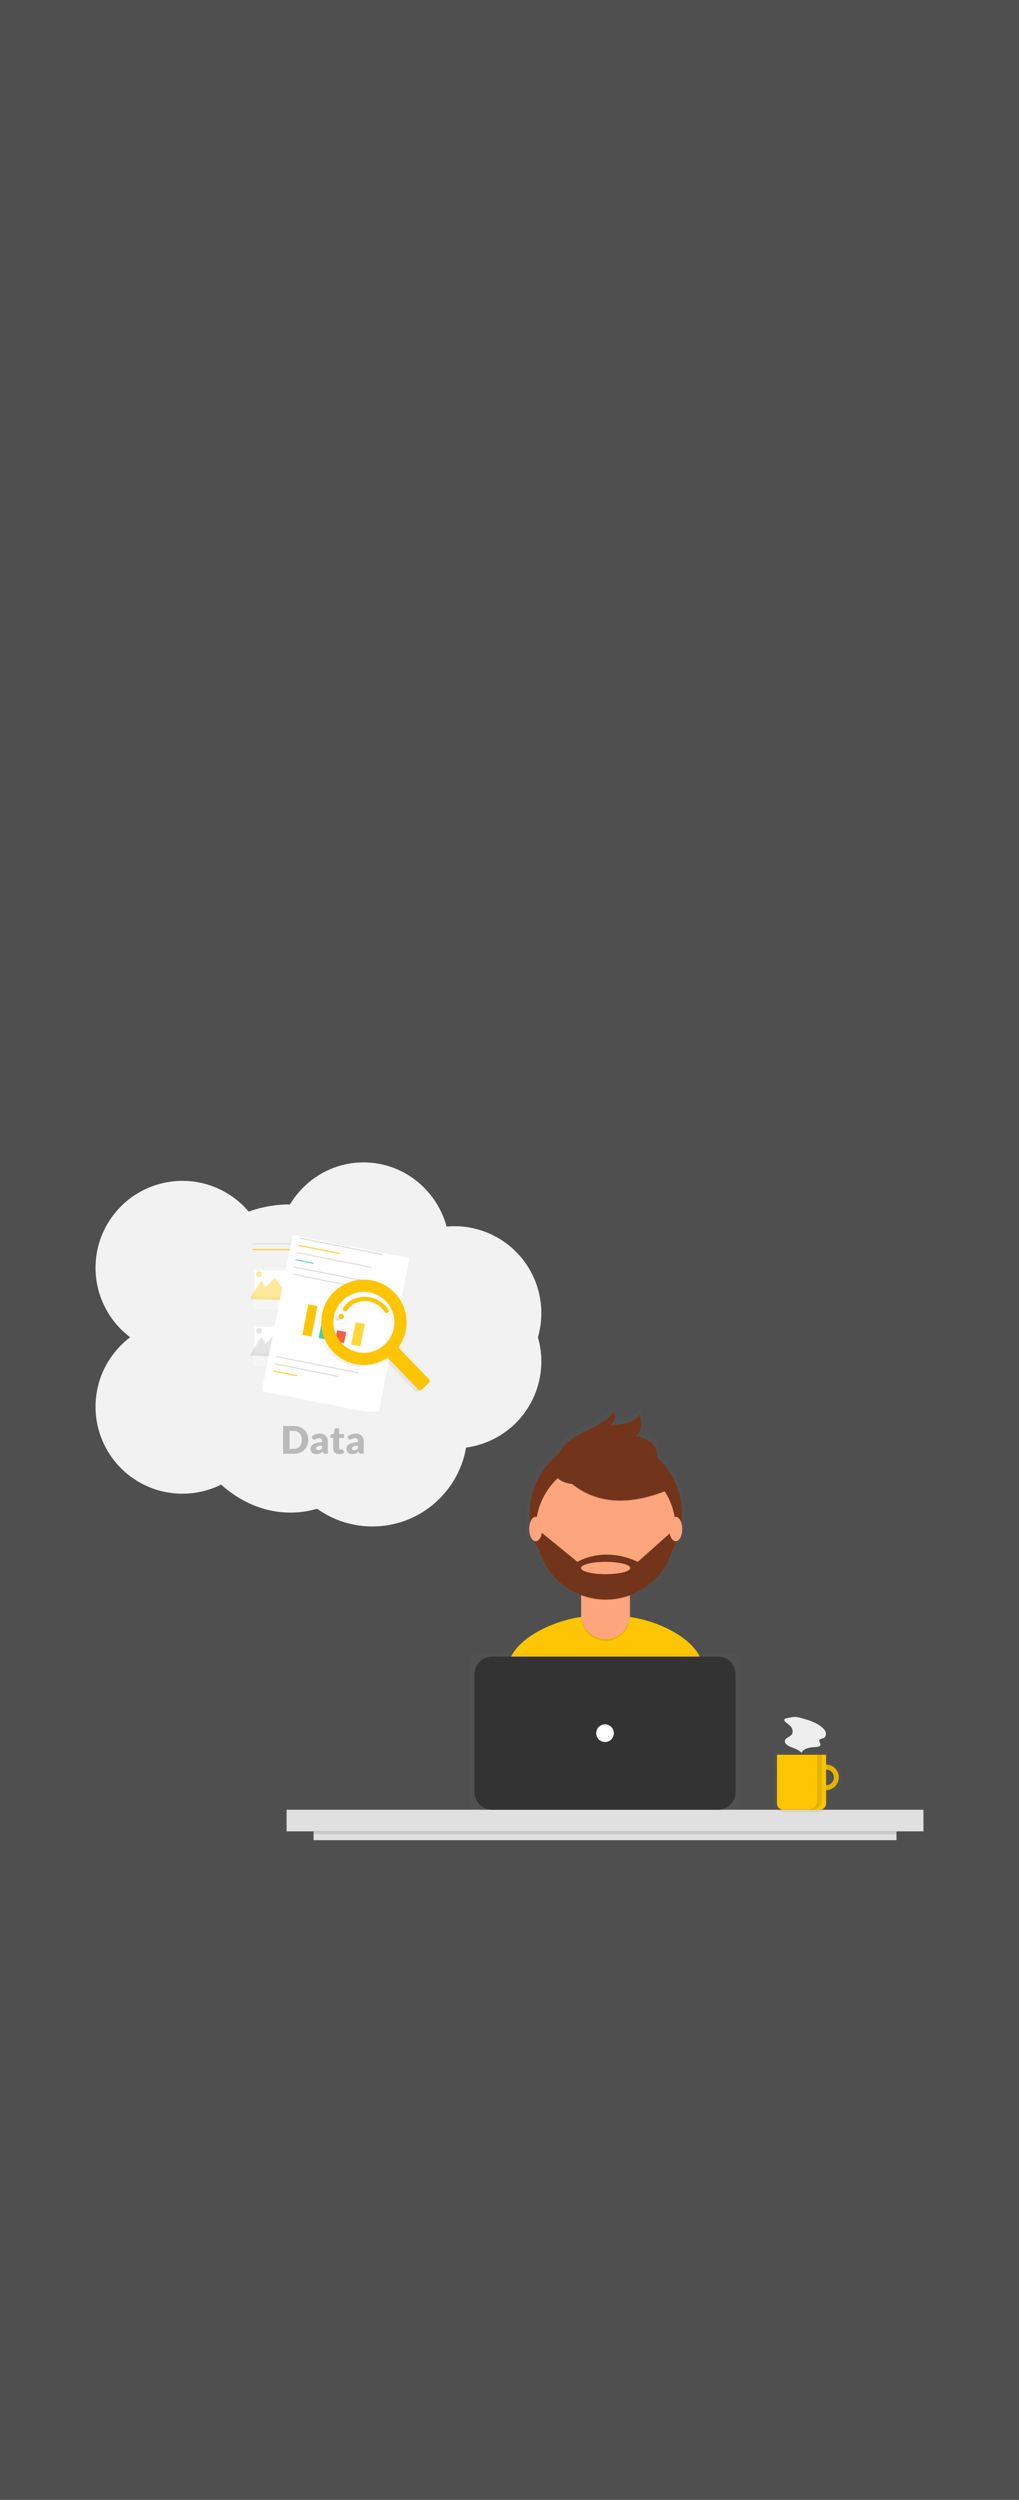 <svg width="640" height="1570" viewBox="0 0 640 1570" fill="none" xmlns="http://www.w3.org/2000/svg">
<rect width="640" height="1570" fill="#4F4F4F"/>
<g clip-path="url(#clip0)">
<path d="M580 1136.56H180V1150.12H580V1136.56Z" fill="#E0E0E0"/>
<g opacity="0.7">
<path opacity="0.7" d="M443.102 1045.81C438.815 1030.24 414.51 1018.87 396.223 1016.35C396.225 1016.24 396.231 1016.12 396.231 1016.01V1002.68C396.251 1002.68 396.271 1002.67 396.29 1002.66V1002.16C402.781 999.743 408.637 995.884 413.417 990.873C418.197 985.862 421.776 979.829 423.883 973.23C425.013 971.186 425.997 969.064 426.827 966.881C428.779 966.17 430.253 962.949 430.253 959.08C430.261 957.756 430.075 956.439 429.702 955.169C429.942 953.198 430.064 951.215 430.068 949.23C430.076 942.29 428.625 935.426 425.809 929.084C422.993 922.741 418.875 917.062 413.723 912.414C413.876 911.617 413.928 910.804 413.877 909.993C413.464 903.598 406.635 899.253 400.235 898.962C401.925 897.044 403.037 894.685 403.44 892.159C403.843 889.634 403.521 887.046 402.512 884.696C398.431 890.643 390.053 891.276 382.842 891.322C385.953 890.117 387.354 885.804 385.544 883C378.007 893.105 363.315 894.977 354.351 903.839C352.398 905.778 350.761 908.011 349.5 910.457C343.675 915.099 338.971 920.997 335.74 927.71C332.509 934.423 330.834 941.779 330.84 949.23C330.844 951.197 330.963 953.162 331.199 955.115C330.814 956.402 330.623 957.738 330.63 959.08C330.63 962.967 332.119 966.197 334.084 966.888C334.918 969.079 335.906 971.208 337.042 973.259C339.141 979.819 342.696 985.82 347.441 990.811C352.185 995.803 357.997 999.657 364.441 1002.09V1016.01C364.441 1016.12 364.447 1016.22 364.449 1016.33C346.092 1018.8 321.593 1030.26 317.344 1045.95C313.675 1059.5 309.758 1074.38 307.809 1083.12C324.514 1094.86 359.565 1101.76 381.531 1101.76C402.402 1101.76 436.515 1095.53 452.727 1084.84C450.971 1075.24 446.931 1059.71 443.102 1045.81Z" fill="url(#paint0_linear)"/>
</g>
<path d="M381.487 1097.89C401.62 1097.89 434.527 1091.89 450.167 1081.58C448.473 1072.31 444.575 1057.33 440.882 1043.92C436.177 1026.84 406.488 1015 388.777 1015H371.711C353.945 1015 324.213 1026.91 319.568 1044.06C316.028 1057.13 312.25 1071.49 310.37 1079.91C326.484 1091.24 360.296 1097.89 381.487 1097.89Z" fill="#FDC503"/>
<path d="M380.447 998.631C406.88 998.631 428.309 977.196 428.309 950.755C428.309 924.313 406.88 902.878 380.447 902.878C354.014 902.878 332.586 924.313 332.586 950.755C332.586 977.196 354.014 998.631 380.447 998.631Z" fill="#72351C"/>
<path opacity="0.1" d="M365 990.631H395.667V1015.17C395.667 1019.24 394.052 1023.14 391.176 1026.02C388.301 1028.9 384.4 1030.51 380.334 1030.51H380.334C376.267 1030.51 372.367 1028.9 369.491 1026.02C366.616 1023.14 365 1019.24 365 1015.17V990.631H365Z" fill="black"/>
<path d="M369.399 989.495H391.269C392.435 989.495 393.554 989.959 394.379 990.784C395.204 991.609 395.667 992.728 395.667 993.895V1014.04C395.667 1018.1 394.052 1022.01 391.176 1024.88C388.301 1027.76 384.4 1029.38 380.334 1029.38H380.334C376.267 1029.38 372.367 1027.76 369.491 1024.88C366.616 1022.01 365 1018.1 365 1014.04V993.895C365 992.728 365.464 991.609 366.288 990.784C367.113 989.959 368.232 989.495 369.399 989.495V989.495Z" fill="#FDA57D"/>
<path opacity="0.1" d="M365.057 1002.21C374.941 1005.91 385.82 1005.94 395.724 1002.3V998.531H365.057V1002.21Z" fill="black"/>
<path d="M380.447 1004.27C404.724 1004.27 424.404 984.583 424.404 960.298C424.404 936.014 404.724 916.328 380.447 916.328C356.171 916.328 336.491 936.014 336.491 960.298C336.491 984.583 356.171 1004.27 380.447 1004.27Z" fill="#FDA57D"/>
<path opacity="0.1" d="M349.137 920.303C349.137 920.303 367.662 957.918 419.919 936.068L407.753 916.984L386.187 909.24L349.137 920.303Z" fill="black"/>
<path d="M349.137 919.75C349.137 919.75 367.662 957.364 419.919 935.515L407.753 916.431L386.187 908.686L349.137 919.75Z" fill="#72351C"/>
<path d="M348.972 917.208C350.221 913.34 352.38 909.828 355.266 906.968C363.914 898.418 378.087 896.613 385.357 886.865C387.103 889.57 385.752 893.731 382.751 894.893C389.707 894.848 397.789 894.238 401.726 888.501C402.7 890.768 403.01 893.264 402.621 895.701C402.232 898.137 401.16 900.413 399.529 902.263C405.703 902.544 412.291 906.735 412.69 912.905C412.955 917.015 410.379 920.906 407.003 923.263C403.626 925.62 399.541 926.703 395.52 927.589C383.783 930.178 341.314 941.028 348.972 917.208Z" fill="#72351C"/>
<path d="M424.402 960.683H423.237L400.565 980.874C378.722 970.64 362.685 980.874 362.685 980.874L338.907 961.513L336.509 961.814C336.834 973.355 341.684 984.304 350.01 992.298C358.337 1000.29 369.472 1004.69 381.013 1004.54C392.553 1004.39 403.572 999.71 411.69 991.504C419.808 983.299 424.374 972.228 424.402 960.683V960.683ZM380.381 988.618C371.829 988.618 364.897 986.884 364.897 984.746C364.897 982.607 371.829 980.874 380.381 980.874C388.932 980.874 395.864 982.607 395.864 984.746C395.864 986.884 388.932 988.618 380.381 988.618Z" fill="#72351C"/>
<path d="M336.473 967.926C338.732 967.926 340.562 964.492 340.562 960.257C340.562 956.021 338.732 952.587 336.473 952.587C334.215 952.587 332.384 956.021 332.384 960.257C332.384 964.492 334.215 967.926 336.473 967.926Z" fill="#FDA57D"/>
<path d="M424.398 967.926C426.656 967.926 428.487 964.492 428.487 960.257C428.487 956.021 426.656 952.587 424.398 952.587C422.14 952.587 420.309 956.021 420.309 960.257C420.309 964.492 422.14 967.926 424.398 967.926Z" fill="#FDA57D"/>
<g opacity="0.7">
<path opacity="0.7" d="M459.083 1038.57H300.917C297.619 1038.57 294.946 1041.25 294.946 1044.54V1130.59C294.946 1133.88 297.619 1136.56 300.917 1136.56H459.083C462.381 1136.56 465.054 1133.88 465.054 1130.59V1044.54C465.054 1041.25 462.381 1038.57 459.083 1038.57Z" fill="url(#paint1_linear)"/>
</g>
<path d="M450.923 1040.38H309.077C302.975 1040.38 298.028 1045.33 298.028 1051.43V1125.51C298.028 1131.61 302.975 1136.56 309.077 1136.56H450.923C457.025 1136.56 461.972 1131.61 461.972 1125.51V1051.43C461.972 1045.33 457.025 1040.38 450.923 1040.38Z" fill="#333333"/>
<path d="M380 1094.02C383.064 1094.02 385.547 1091.53 385.547 1088.47C385.547 1085.4 383.064 1082.92 380 1082.92C376.937 1082.92 374.453 1085.4 374.453 1088.47C374.453 1091.53 376.937 1094.02 380 1094.02Z" fill="white"/>
<path d="M563.051 1150.12H196.949V1155.67H563.051V1150.12Z" fill="#E0E0E0"/>
<path opacity="0.1" d="M563.051 1150.12H196.949V1151.97H563.051V1150.12Z" fill="black"/>
<g opacity="0.7">
<path opacity="0.7" d="M519.905 1107.14V1100.39H486.154V1131.62C486.154 1132.48 486.324 1133.34 486.655 1134.14C486.986 1134.94 487.47 1135.66 488.082 1136.27C488.693 1136.89 489.418 1137.37 490.217 1137.7C491.015 1138.03 491.871 1138.2 492.735 1138.2H513.324C515.069 1138.2 516.743 1137.51 517.978 1136.27C519.212 1135.04 519.905 1133.36 519.905 1131.62V1124.7C522.23 1124.69 524.457 1123.77 526.099 1122.12C527.741 1120.47 528.664 1118.24 528.664 1115.92C528.664 1113.59 527.741 1111.36 526.099 1109.72C524.457 1108.07 522.23 1107.15 519.905 1107.14V1107.14ZM519.905 1121.32V1110.52C521.338 1110.52 522.711 1111.09 523.724 1112.1C524.737 1113.11 525.306 1114.49 525.306 1115.92C525.306 1117.35 524.737 1118.73 523.724 1119.74C522.711 1120.75 521.338 1121.32 519.905 1121.32V1121.32Z" fill="url(#paint2_linear)"/>
</g>
<path d="M518.819 1108.2C517.235 1108.2 515.686 1108.67 514.368 1109.55C513.05 1110.43 512.023 1111.68 511.417 1113.15C510.81 1114.61 510.652 1116.22 510.961 1117.78C511.27 1119.33 512.033 1120.76 513.154 1121.88C514.274 1123 515.702 1123.76 517.256 1124.07C518.811 1124.38 520.422 1124.22 521.886 1123.62C523.35 1123.01 524.601 1121.98 525.481 1120.67C526.362 1119.35 526.832 1117.8 526.832 1116.21C526.832 1114.09 525.988 1112.05 524.485 1110.55C522.982 1109.04 520.944 1108.2 518.819 1108.2ZM518.819 1121.15C517.844 1121.15 516.891 1120.86 516.08 1120.31C515.269 1119.77 514.637 1119 514.264 1118.1C513.891 1117.2 513.793 1116.21 513.983 1115.25C514.174 1114.29 514.643 1113.42 515.333 1112.73C516.022 1112.04 516.901 1111.57 517.857 1111.38C518.814 1111.19 519.805 1111.28 520.706 1111.66C521.607 1112.03 522.377 1112.66 522.919 1113.47C523.461 1114.28 523.75 1115.24 523.75 1116.21C523.75 1117.52 523.231 1118.78 522.306 1119.7C521.381 1120.63 520.127 1121.15 518.819 1121.15V1121.15Z" fill="#FDC503"/>
<path opacity="0.1" d="M518.819 1108.2C517.235 1108.2 515.686 1108.67 514.368 1109.55C513.05 1110.43 512.023 1111.68 511.417 1113.15C510.81 1114.61 510.652 1116.22 510.961 1117.78C511.27 1119.33 512.033 1120.76 513.154 1121.88C514.274 1123 515.702 1123.76 517.256 1124.07C518.811 1124.38 520.422 1124.22 521.886 1123.62C523.35 1123.01 524.601 1121.98 525.481 1120.67C526.362 1119.35 526.832 1117.8 526.832 1116.21C526.832 1114.09 525.988 1112.05 524.485 1110.55C522.982 1109.04 520.944 1108.2 518.819 1108.2ZM518.819 1121.15C517.844 1121.15 516.891 1120.86 516.08 1120.31C515.269 1119.77 514.637 1119 514.264 1118.1C513.891 1117.2 513.793 1116.21 513.983 1115.25C514.174 1114.29 514.643 1113.42 515.333 1112.73C516.022 1112.04 516.901 1111.57 517.857 1111.38C518.814 1111.19 519.805 1111.28 520.706 1111.66C521.607 1112.03 522.377 1112.66 522.919 1113.47C523.461 1114.28 523.75 1115.24 523.75 1116.21C523.75 1117.52 523.231 1118.78 522.306 1119.7C521.381 1120.63 520.127 1121.15 518.819 1121.15V1121.15Z" fill="black"/>
<path d="M488.003 1102.03H518.819V1132.54C518.819 1133.61 518.396 1134.63 517.643 1135.38C516.89 1136.14 515.869 1136.56 514.805 1136.56H492.017C490.953 1136.56 489.931 1136.14 489.179 1135.38C488.426 1134.63 488.003 1133.61 488.003 1132.54V1102.03Z" fill="#FDC503"/>
<path opacity="0.1" d="M513.272 1102.03V1130.55C513.272 1132.14 512.639 1133.67 511.512 1134.8C510.385 1135.93 508.857 1136.56 507.263 1136.56H510.345C511.939 1136.56 513.467 1135.93 514.594 1134.8C515.721 1133.67 516.354 1132.14 516.354 1130.55V1102.03H513.272Z" fill="black"/>
<path d="M494.084 1079.05C493.564 1079.14 492.978 1079.28 492.723 1079.74C492.319 1080.48 493.051 1081.3 493.72 1081.81C494.955 1082.74 496.256 1083.65 497.096 1084.95C497.935 1086.25 498.199 1088.06 497.281 1089.3C496.083 1090.93 493.225 1091.28 492.948 1093.28C492.77 1094.56 493.88 1095.66 495.005 1096.3C497.781 1097.9 501.359 1098.32 503.37 1100.81C504.202 1099.1 506.062 1098.11 507.916 1097.69C509.771 1097.26 511.698 1097.3 513.578 1097.01C514.185 1096.92 514.868 1096.73 515.14 1096.18C515.665 1095.11 514.167 1093.83 514.684 1092.76C515.078 1091.95 516.234 1092.01 517.078 1091.68C518.452 1091.15 519.019 1089.38 518.629 1087.96C518.239 1086.54 517.137 1085.43 515.978 1084.52C512.856 1082.06 509.101 1080.62 505.303 1079.58C503.536 1079.1 501.463 1078.34 499.628 1078.27C497.857 1078.2 495.837 1078.75 494.084 1079.05Z" fill="#EEEEEE"/>
</g>
<path d="M228.343 840.471C258.266 840.471 282.523 815.741 282.523 785.235C282.523 754.73 258.266 730 228.343 730C198.419 730 174.162 754.73 174.162 785.235C174.162 815.741 198.419 840.471 228.343 840.471Z" fill="url(#paint3_linear)"/>
<path d="M169.152 796.249C169.161 804.882 167.12 813.393 163.198 821.081C159.276 828.769 153.584 835.415 146.592 840.471H82.605C75.031 834.993 68.99 827.661 65.061 819.177C61.131 810.693 59.444 801.342 60.161 792.018C60.879 782.695 63.977 773.712 69.158 765.93C74.34 758.148 81.431 751.828 89.754 747.575C98.076 743.323 107.351 741.28 116.688 741.642C126.026 742.005 135.114 744.761 143.082 749.646C151.05 754.531 157.631 761.382 162.195 769.542C166.758 777.702 169.151 786.898 169.145 796.249H169.152Z" fill="url(#paint4_linear)"/>
<path d="M259.586 833.518C259.586 835.828 259.483 838.113 259.278 840.374C259.286 840.405 259.286 840.438 259.278 840.469H105.403C105.191 838.18 105.085 835.86 105.085 833.528C105.071 815.061 111.693 797.202 123.746 783.2C135.798 769.199 152.48 759.984 170.758 757.233C174.578 756.659 178.435 756.368 182.298 756.364C184.271 756.364 186.233 756.438 188.174 756.576C202.019 757.634 215.323 762.398 226.689 770.367C238.055 778.336 247.063 789.217 252.766 801.866C253.084 802.565 253.392 803.275 253.678 803.985C257.579 813.343 259.586 823.381 259.586 833.518V833.518Z" fill="url(#paint5_linear)"/>
<path d="M340 824.644C340.006 830.006 339.218 835.34 337.662 840.471H233.178C230.652 832.079 230.171 823.204 231.776 814.588C231.866 814.116 231.956 813.636 232.061 813.172C234.691 800.97 241.424 790.037 251.137 782.196C260.85 774.354 272.958 770.076 285.442 770.076C287.159 770.076 288.845 770.151 290.517 770.315C291.266 770.375 292.016 770.465 292.765 770.563C305.848 772.342 317.843 778.802 326.528 788.746C335.213 798.69 339.999 811.443 340 824.644V824.644Z" fill="url(#paint6_linear)"/>
<path d="M233.879 839.209C266.86 839.209 293.597 865.945 293.597 898.926C293.597 931.907 266.86 958.644 233.879 958.644C200.898 958.644 174.162 931.907 174.162 898.926C174.162 865.945 200.898 839.209 233.879 839.209Z" fill="url(#paint7_linear)"/>
<path d="M169.152 883.428C169.161 874.796 167.12 866.285 163.198 858.597C159.276 850.908 153.584 844.262 146.592 839.207H82.605C75.031 844.684 68.99 852.016 65.061 860.5C61.131 868.984 59.444 878.336 60.161 887.66C60.879 896.983 63.977 905.966 69.158 913.748C74.34 921.53 81.431 927.85 89.754 932.102C98.076 936.355 107.351 938.398 116.688 938.036C126.026 937.673 135.114 934.917 143.082 930.032C151.05 925.147 157.631 918.296 162.195 910.136C166.758 901.976 169.151 892.779 169.145 883.428H169.152Z" fill="url(#paint8_linear)"/>
<path d="M259.586 848.36C259.586 845.319 259.483 842.31 259.278 839.333C259.286 839.292 259.286 839.249 259.278 839.208H105.403C105.191 842.221 105.085 845.277 105.085 848.346C105.071 872.661 111.693 896.174 123.746 914.609C135.798 933.044 152.48 945.176 170.758 948.798C174.578 949.554 178.435 949.936 182.298 949.942C184.271 949.942 186.233 949.844 188.174 949.663C202.019 948.27 215.323 941.998 226.689 931.505C238.055 921.013 247.063 906.687 252.766 890.034C253.084 889.113 253.392 888.178 253.678 887.243C257.579 874.922 259.586 861.707 259.586 848.36V848.36Z" fill="url(#paint9_linear)"/>
<path d="M340 855.035C340.006 849.673 339.218 844.34 337.662 839.208H233.178C230.652 847.601 230.171 856.476 231.776 865.092C231.866 865.564 231.956 866.043 232.061 866.508C234.691 878.71 241.424 889.642 251.137 897.484C260.85 905.325 272.958 909.603 285.442 909.604C287.159 909.604 288.845 909.529 290.517 909.364C291.266 909.304 292.016 909.214 292.765 909.117C305.848 907.337 317.843 900.877 326.528 890.933C335.213 880.99 339.999 868.236 340 855.035V855.035Z" fill="url(#paint10_linear)"/>
<path d="M193.656 904.252C193.656 905.516 193.436 906.684 192.996 907.756C192.564 908.82 191.952 909.744 191.16 910.528C190.368 911.304 189.412 911.912 188.292 912.352C187.18 912.784 185.944 913 184.584 913H177.792V895.516H184.584C185.944 895.516 187.18 895.736 188.292 896.176C189.412 896.616 190.368 897.224 191.16 898C191.952 898.776 192.564 899.7 192.996 900.772C193.436 901.836 193.656 902.996 193.656 904.252ZM189.504 904.252C189.504 903.388 189.392 902.608 189.168 901.912C188.944 901.216 188.62 900.628 188.196 900.148C187.78 899.66 187.268 899.288 186.66 899.032C186.052 898.768 185.36 898.636 184.584 898.636H181.872V909.88H184.584C185.36 909.88 186.052 909.752 186.66 909.496C187.268 909.232 187.78 908.86 188.196 908.38C188.62 907.892 188.944 907.3 189.168 906.604C189.392 905.908 189.504 905.124 189.504 904.252ZM204.196 913C203.844 913 203.576 912.952 203.392 912.856C203.216 912.76 203.068 912.56 202.948 912.256L202.684 911.572C202.372 911.836 202.072 912.068 201.784 912.268C201.496 912.468 201.196 912.64 200.884 912.784C200.58 912.92 200.252 913.02 199.9 913.084C199.556 913.156 199.172 913.192 198.748 913.192C198.18 913.192 197.664 913.12 197.2 912.976C196.736 912.824 196.34 912.604 196.012 912.316C195.692 912.028 195.444 911.672 195.268 911.248C195.092 910.816 195.004 910.32 195.004 909.76C195.004 909.32 195.116 908.868 195.34 908.404C195.564 907.94 195.952 907.52 196.504 907.144C197.056 906.76 197.8 906.44 198.736 906.184C199.672 905.928 200.852 905.784 202.276 905.752V905.224C202.276 904.496 202.124 903.972 201.82 903.652C201.524 903.324 201.1 903.16 200.548 903.16C200.108 903.16 199.748 903.208 199.468 903.304C199.188 903.4 198.936 903.508 198.712 903.628C198.496 903.748 198.284 903.856 198.076 903.952C197.868 904.048 197.62 904.096 197.332 904.096C197.076 904.096 196.856 904.036 196.672 903.916C196.496 903.788 196.356 903.632 196.252 903.448L195.58 902.284C196.332 901.62 197.164 901.128 198.076 900.808C198.996 900.48 199.98 900.316 201.028 900.316C201.78 900.316 202.456 900.44 203.056 900.688C203.664 900.928 204.176 901.268 204.592 901.708C205.016 902.14 205.34 902.656 205.564 903.256C205.788 903.856 205.9 904.512 205.9 905.224V913H204.196ZM199.924 910.732C200.404 910.732 200.824 910.648 201.184 910.48C201.544 910.312 201.908 910.04 202.276 909.664V907.936C201.532 907.968 200.92 908.032 200.44 908.128C199.96 908.224 199.58 908.344 199.3 908.488C199.02 908.632 198.824 908.796 198.712 908.98C198.608 909.164 198.556 909.364 198.556 909.58C198.556 910.004 198.672 910.304 198.904 910.48C199.136 910.648 199.476 910.732 199.924 910.732ZM212.91 913.192C212.318 913.192 211.794 913.108 211.338 912.94C210.89 912.764 210.51 912.52 210.198 912.208C209.894 911.888 209.662 911.504 209.502 911.056C209.342 910.608 209.262 910.108 209.262 909.556V903.124H208.206C208.014 903.124 207.85 903.064 207.714 902.944C207.578 902.816 207.51 902.632 207.51 902.392V900.94L209.49 900.556L210.222 897.52C210.318 897.136 210.59 896.944 211.038 896.944H212.982V900.58H216.006V903.124H212.982V909.304C212.982 909.592 213.05 909.832 213.186 910.024C213.33 910.208 213.534 910.3 213.798 910.3C213.934 910.3 214.046 910.288 214.134 910.264C214.23 910.232 214.31 910.2 214.374 910.168C214.446 910.128 214.51 910.096 214.566 910.072C214.63 910.04 214.702 910.024 214.782 910.024C214.894 910.024 214.982 910.052 215.046 910.108C215.118 910.156 215.19 910.236 215.262 910.348L216.39 912.112C215.91 912.472 215.37 912.744 214.77 912.928C214.17 913.104 213.55 913.192 212.91 913.192ZM226.743 913C226.391 913 226.123 912.952 225.939 912.856C225.763 912.76 225.615 912.56 225.495 912.256L225.231 911.572C224.919 911.836 224.619 912.068 224.331 912.268C224.043 912.468 223.743 912.64 223.431 912.784C223.127 912.92 222.799 913.02 222.447 913.084C222.103 913.156 221.719 913.192 221.295 913.192C220.727 913.192 220.211 913.12 219.747 912.976C219.283 912.824 218.887 912.604 218.559 912.316C218.239 912.028 217.991 911.672 217.815 911.248C217.639 910.816 217.551 910.32 217.551 909.76C217.551 909.32 217.663 908.868 217.887 908.404C218.111 907.94 218.499 907.52 219.051 907.144C219.603 906.76 220.347 906.44 221.283 906.184C222.219 905.928 223.399 905.784 224.823 905.752V905.224C224.823 904.496 224.671 903.972 224.367 903.652C224.071 903.324 223.647 903.16 223.095 903.16C222.655 903.16 222.295 903.208 222.015 903.304C221.735 903.4 221.483 903.508 221.259 903.628C221.043 903.748 220.831 903.856 220.623 903.952C220.415 904.048 220.167 904.096 219.879 904.096C219.623 904.096 219.403 904.036 219.219 903.916C219.043 903.788 218.903 903.632 218.799 903.448L218.127 902.284C218.879 901.62 219.711 901.128 220.623 900.808C221.543 900.48 222.527 900.316 223.575 900.316C224.327 900.316 225.003 900.44 225.603 900.688C226.211 900.928 226.723 901.268 227.139 901.708C227.563 902.14 227.887 902.656 228.111 903.256C228.335 903.856 228.447 904.512 228.447 905.224V913H226.743ZM222.471 910.732C222.951 910.732 223.371 910.648 223.731 910.48C224.091 910.312 224.455 910.04 224.823 909.664V907.936C224.079 907.968 223.467 908.032 222.987 908.128C222.507 908.224 222.127 908.344 221.847 908.488C221.567 908.632 221.371 908.796 221.259 908.98C221.155 909.164 221.103 909.364 221.103 909.58C221.103 910.004 221.219 910.304 221.451 910.48C221.683 910.648 222.023 910.732 222.471 910.732Z" fill="#828282" fill-opacity="0.5"/>
<g clip-path="url(#clip1)">
<g filter="url(#filter0_d)">
<path d="M227.369 776.532H152.676V876.459H227.369V776.532Z" fill="#F2F2F2"/>
</g>
<path d="M184.2 780.745H158.499V781.548H184.2V780.745Z" fill="#E0E0E0"/>
<path opacity="0.7" d="M184.2 784.357H158.499V785.159H184.2V784.357Z" fill="#FDC503"/>
<path d="M213.716 780.745H188.015V781.548H213.716V780.745Z" fill="#E0E0E0"/>
<path d="M217.73 803.621H192.03V804.424H217.73V803.621Z" fill="#E0E0E0"/>
<path d="M218.334 805.827H192.633V806.63H218.334V805.827Z" fill="#E0E0E0"/>
<path d="M219.539 808.035H193.838V808.838H219.539V808.035Z" fill="#E0E0E0"/>
<path d="M217.73 839.136H192.03V839.939H217.73V839.136Z" fill="#E0E0E0"/>
<path d="M218.334 841.344H192.633V842.146H218.334V841.344Z" fill="#E0E0E0"/>
<path d="M219.539 843.55H193.838V844.353H219.539V843.55Z" fill="#E0E0E0"/>
<g opacity="0.5">
<path opacity="0.5" d="M186.007 795.393H158.7V823.083H186.007V795.393Z" fill="url(#paint11_linear)"/>
</g>
<path d="M185.749 795.996H158.872V822.482H185.749V795.996Z" fill="#F5F5F5"/>
<g opacity="0.5">
<path opacity="0.5" d="M184.887 797.601H159.82V814.856H184.887V797.601Z" fill="url(#paint12_linear)"/>
</g>
<path d="M184.714 797.802H159.992V814.456H184.714V797.802Z" fill="white"/>
<path opacity="0.4" d="M157.896 813.855L164.121 804.223L166.731 808.436L172.354 802.618L177.173 808.436L181.389 799.809L192.231 817.064L157.093 815.86L157.896 813.855Z" fill="#FDC503"/>
<path opacity="0.4" d="M162.715 802.015C163.713 802.015 164.522 801.206 164.522 800.209C164.522 799.212 163.713 798.403 162.715 798.403C161.717 798.403 160.908 799.212 160.908 800.209C160.908 801.206 161.717 802.015 162.715 802.015Z" fill="#FDC503"/>
<g opacity="0.5">
<path opacity="0.5" d="M186.007 830.909H158.7V858.6H186.007V830.909Z" fill="url(#paint13_linear)"/>
</g>
<path d="M185.749 831.511H158.872V857.997H185.749V831.511Z" fill="#F5F5F5"/>
<g opacity="0.5">
<path opacity="0.5" d="M184.887 833.117H159.82V850.373H184.887V833.117Z" fill="url(#paint14_linear)"/>
</g>
<path d="M184.714 833.317H159.992V849.971H184.714V833.317Z" fill="white"/>
<path opacity="0.4" d="M157.896 849.37L164.121 839.738L166.731 843.952L172.354 838.133L177.173 843.952L181.389 835.324L192.231 852.579L157.093 851.377L157.896 849.37Z" fill="#BDBDBD"/>
<path opacity="0.4" d="M162.715 837.531C163.713 837.531 164.522 836.723 164.522 835.726C164.522 834.728 163.713 833.92 162.715 833.92C161.717 833.92 160.908 834.728 160.908 835.726C160.908 836.723 161.717 837.531 162.715 837.531Z" fill="#BDBDBD"/>
<g filter="url(#filter1_d)">
<path d="M183.896 771.585L164.406 869.595L237.666 884.144L257.157 786.134L183.896 771.585Z" fill="white"/>
</g>
<path d="M240.315 787.491L188.323 777.166L188.166 777.953L240.158 788.278L240.315 787.491Z" fill="#E0E0E0"/>
<path d="M225.521 861.886L173.529 851.56L173.372 852.347L225.364 862.673L225.521 861.886Z" fill="#E0E0E0"/>
<path d="M212.803 864.064L172.627 856.085L172.471 856.872L212.646 864.851L212.803 864.064Z" fill="#E0E0E0"/>
<path opacity="0.7" d="M186.694 863.585L171.727 860.613L171.571 861.4L186.537 864.372L186.694 863.585Z" fill="#FDC503"/>
<path opacity="0.7" d="M213.416 786.856L187.421 781.693L187.264 782.48L213.26 787.643L213.416 786.856Z" fill="#FDC503"/>
<path d="M233.393 795.528L186.523 786.219L186.366 787.006L233.237 796.315L233.393 795.528Z" fill="#E0E0E0"/>
<path opacity="0.7" d="M197.043 793.015L185.622 790.747L185.465 791.534L196.887 793.802L197.043 793.015Z" fill="#3AD29F"/>
<path d="M236.714 805.599L184.722 795.273L184.566 796.06L236.558 806.386L236.714 805.599Z" fill="#E0E0E0"/>
<g opacity="0.5">
<path opacity="0.5" d="M189.303 814.393L183.981 841.158L230.654 850.427L235.976 823.662L189.303 814.393Z" fill="url(#paint15_linear)"/>
</g>
<path d="M235.651 823.801L189.568 814.649L184.362 840.824L230.445 849.976L235.651 823.801Z" fill="white"/>
<path d="M235.814 810.127L183.822 799.801L183.666 800.588L235.658 810.914L235.814 810.127Z" fill="#E0E0E0"/>
<path d="M199.401 820.284L193.689 819.149L189.893 838.24L195.605 839.374L199.401 820.284Z" fill="#FDC503"/>
<path d="M208.389 828.616L202.677 827.481L200.133 840.274L205.845 841.408L208.389 828.616Z" fill="#3AD29F"/>
<path d="M217.457 836.554L211.745 835.42L210.376 842.307L216.087 843.442L217.457 836.554Z" fill="#F55F44"/>
<path d="M229.107 831.503L223.395 830.368L220.616 844.342L226.328 845.477L229.107 831.503Z" fill="#FDD835"/>
<path d="M245.771 812.893C243.293 810.318 240.326 808.264 237.042 806.852C233.759 805.441 230.226 804.699 226.652 804.673C223.077 804.646 219.534 805.333 216.229 806.696C212.925 808.058 209.927 810.067 207.411 812.604C197.267 822.824 197.095 839.464 207.017 849.901C211.376 854.486 217.218 857.381 223.508 858.075C229.799 858.769 236.132 857.216 241.386 853.691L260.762 873.83C261.001 874.079 261.331 874.223 261.677 874.23C262.023 874.236 262.357 874.106 262.606 873.866L267.434 869.227C267.684 868.987 267.828 868.658 267.834 868.313C267.841 867.967 267.71 867.633 267.47 867.383L248.1 847.246C251.814 842.16 253.617 835.928 253.191 829.646C252.765 823.363 250.138 817.432 245.771 812.893ZM239.736 845.272C237.003 847.898 233.552 849.655 229.819 850.321C226.086 850.987 222.24 850.532 218.767 849.013C215.293 847.494 212.348 844.98 210.304 841.789C208.26 838.598 207.208 834.873 207.283 831.084C207.358 827.296 208.555 823.615 210.722 820.507C212.89 817.398 215.932 815.002 219.463 813.621C222.994 812.24 226.855 811.936 230.558 812.748C234.262 813.56 237.641 815.452 240.269 818.183C242.014 819.996 243.384 822.136 244.302 824.479C245.219 826.822 245.666 829.322 245.617 831.838C245.567 834.353 245.022 836.834 244.013 839.139C243.004 841.444 241.551 843.528 239.736 845.272V845.272Z" fill="url(#paint16_linear)"/>
<path d="M212.251 826.131C210.095 826.131 210.091 829.48 212.251 829.48C214.41 829.48 214.41 826.131 212.251 826.131Z" fill="url(#paint17_linear)"/>
<path d="M227.279 815.405C221.477 815.274 216.197 818.183 213.389 822.575C212.472 824.008 215.074 825.274 215.985 823.848C218.31 820.212 222.727 817.903 227.505 818.023C232.511 818.148 237.068 821.011 239.48 824.983C240.394 826.49 242.793 825.121 241.887 823.623C238.954 818.812 233.273 815.547 227.279 815.405Z" fill="url(#paint18_linear)"/>
<path d="M247.874 811.875C245.396 809.3 242.428 807.247 239.145 805.835C235.861 804.423 232.329 803.682 228.754 803.655C225.18 803.628 221.636 804.316 218.332 805.678C215.028 807.04 212.029 809.049 209.513 811.587C199.369 821.806 199.197 838.447 209.12 848.883C213.479 853.468 219.321 856.364 225.611 857.057C231.902 857.75 238.235 856.197 243.489 852.672L262.863 872.813C263.103 873.062 263.432 873.206 263.778 873.213C264.124 873.219 264.458 873.088 264.708 872.849L269.535 868.21C269.785 867.97 269.929 867.641 269.935 867.295C269.942 866.95 269.811 866.615 269.571 866.366L250.196 846.227C253.911 841.142 255.714 834.911 255.289 828.629C254.864 822.347 252.239 816.415 247.874 811.875V811.875ZM241.839 844.241C239.105 846.867 235.654 848.624 231.922 849.29C228.189 849.956 224.343 849.501 220.869 847.982C217.396 846.463 214.451 843.95 212.406 840.758C210.362 837.567 209.311 833.842 209.386 830.053C209.46 826.265 210.657 822.584 212.825 819.476C214.993 816.367 218.035 813.971 221.566 812.59C225.096 811.209 228.958 810.905 232.661 811.717C236.364 812.529 239.744 814.421 242.372 817.152C244.117 818.966 245.487 821.105 246.405 823.448C247.322 825.791 247.769 828.291 247.719 830.807C247.67 833.322 247.125 835.803 246.116 838.108C245.107 840.413 243.654 842.497 241.839 844.241V844.241Z" fill="#FDC503"/>
<path d="M214.353 825.112C212.197 825.112 212.194 828.461 214.353 828.461C216.513 828.461 216.513 825.112 214.353 825.112Z" fill="#FDC503"/>
<path d="M229.382 814.387C223.579 814.257 218.299 817.166 215.492 821.557C214.575 822.99 217.177 824.257 218.088 822.831C220.412 819.195 224.829 816.886 229.607 817.006C234.614 817.131 239.17 819.994 241.582 823.966C242.497 825.473 244.896 824.104 243.99 822.605C241.051 817.781 235.377 814.516 229.382 814.387Z" fill="#FDC503"/>
</g>
<defs>
<filter id="filter0_d" x="144.676" y="772.532" width="90.693" height="115.927" filterUnits="userSpaceOnUse" color-interpolation-filters="sRGB">
<feFlood flood-opacity="0" result="BackgroundImageFix"/>
<feColorMatrix in="SourceAlpha" type="matrix" values="0 0 0 0 0 0 0 0 0 0 0 0 0 0 0 0 0 0 127 0"/>
<feOffset dy="4"/>
<feGaussianBlur stdDeviation="4"/>
<feColorMatrix type="matrix" values="0 0 0 0 0 0 0 0 0 0 0 0 0 0 0 0 0 0 0.25 0"/>
<feBlend mode="normal" in2="BackgroundImageFix" result="effect1_dropShadow"/>
<feBlend mode="normal" in="SourceGraphic" in2="effect1_dropShadow" result="shape"/>
</filter>
<filter id="filter1_d" x="156.406" y="767.585" width="108.751" height="128.559" filterUnits="userSpaceOnUse" color-interpolation-filters="sRGB">
<feFlood flood-opacity="0" result="BackgroundImageFix"/>
<feColorMatrix in="SourceAlpha" type="matrix" values="0 0 0 0 0 0 0 0 0 0 0 0 0 0 0 0 0 0 127 0"/>
<feOffset dy="4"/>
<feGaussianBlur stdDeviation="4"/>
<feColorMatrix type="matrix" values="0 0 0 0 0 0 0 0 0 0 0 0 0 0 0 0 0 0 0.25 0"/>
<feBlend mode="normal" in2="BackgroundImageFix" result="effect1_dropShadow"/>
<feBlend mode="normal" in="SourceGraphic" in2="effect1_dropShadow" result="shape"/>
</filter>
<linearGradient id="paint0_linear" x1="87353" y1="143098" x2="87353" y2="26915" gradientUnits="userSpaceOnUse">
<stop stop-color="#808080" stop-opacity="0.25"/>
<stop offset="0.535" stop-color="#808080" stop-opacity="0.12"/>
<stop offset="1" stop-color="#808080" stop-opacity="0.1"/>
</linearGradient>
<linearGradient id="paint1_linear" x1="82919.8" y1="61358.6" x2="82919.8" y2="38048.3" gradientUnits="userSpaceOnUse">
<stop stop-color="#808080" stop-opacity="0.25"/>
<stop offset="0.535" stop-color="#808080" stop-opacity="0.12"/>
<stop offset="1" stop-color="#808080" stop-opacity="0.1"/>
</linearGradient>
<linearGradient id="paint2_linear" x1="507.417" y1="1138.2" x2="507.417" y2="1100.39" gradientUnits="userSpaceOnUse">
<stop stop-color="#808080" stop-opacity="0.25"/>
<stop offset="0.535" stop-color="#808080" stop-opacity="0.12"/>
<stop offset="1" stop-color="#808080" stop-opacity="0.1"/>
</linearGradient>
<linearGradient id="paint3_linear" x1="64806.4" y1="67775.8" x2="64806.4" y2="85395.9" gradientUnits="userSpaceOnUse">
<stop stop-color="#F2F2F2"/>
<stop offset="0.31" stop-color="#E6E6E6"/>
<stop offset="0.77" stop-color="#CCCCCC"/>
</linearGradient>
<linearGradient id="paint4_linear" x1="62792.1" y1="69905.1" x2="62792.1" y2="82939.2" gradientUnits="userSpaceOnUse">
<stop stop-color="#F2F2F2"/>
<stop offset="0.31" stop-color="#E6E6E6"/>
<stop offset="0.77" stop-color="#CCCCCC"/>
</linearGradient>
<linearGradient id="paint5_linear" x1="102853" y1="64001.9" x2="102853" y2="70679" gradientUnits="userSpaceOnUse">
<stop stop-color="#F2F2F2"/>
<stop offset="0.31" stop-color="#E6E6E6"/>
<stop offset="0.77" stop-color="#CCCCCC"/>
</linearGradient>
<linearGradient id="paint6_linear" x1="87846.4" y1="52680.3" x2="87846.4" y2="59294.7" gradientUnits="userSpaceOnUse">
<stop stop-color="#F2F2F2"/>
<stop offset="0.31" stop-color="#E6E6E6"/>
<stop offset="0.77" stop-color="#CCCCCC"/>
</linearGradient>
<linearGradient id="paint7_linear" x1="71411.2" y1="-71527.7" x2="71411.2" y2="-90577.6" gradientUnits="userSpaceOnUse">
<stop stop-color="#F2F2F2"/>
<stop offset="0.31" stop-color="#E6E6E6"/>
<stop offset="0.77" stop-color="#CCCCCC"/>
</linearGradient>
<linearGradient id="paint8_linear" x1="62792.1" y1="-68225.4" x2="62792.1" y2="-81259.5" gradientUnits="userSpaceOnUse">
<stop stop-color="#F2F2F2"/>
<stop offset="0.31" stop-color="#E6E6E6"/>
<stop offset="0.77" stop-color="#CCCCCC"/>
</linearGradient>
<linearGradient id="paint9_linear" x1="102853" y1="-82320.1" x2="102853" y2="-91111.3" gradientUnits="userSpaceOnUse">
<stop stop-color="#F2F2F2"/>
<stop offset="0.31" stop-color="#E6E6E6"/>
<stop offset="0.77" stop-color="#CCCCCC"/>
</linearGradient>
<linearGradient id="paint10_linear" x1="87846.4" y1="-51000.6" x2="87846.4" y2="-57615" gradientUnits="userSpaceOnUse">
<stop stop-color="#F2F2F2"/>
<stop offset="0.31" stop-color="#E6E6E6"/>
<stop offset="0.77" stop-color="#CCCCCC"/>
</linearGradient>
<linearGradient id="paint11_linear" x1="7652.68" y1="12129.6" x2="7652.68" y2="7667.03" gradientUnits="userSpaceOnUse">
<stop stop-color="#808080" stop-opacity="0.25"/>
<stop offset="0.54" stop-color="#808080" stop-opacity="0.12"/>
<stop offset="1" stop-color="#808080" stop-opacity="0.1"/>
</linearGradient>
<linearGradient id="paint12_linear" x1="7039.43" y1="7034.53" x2="7039.43" y2="5301.53" gradientUnits="userSpaceOnUse">
<stop stop-color="#808080" stop-opacity="0.25"/>
<stop offset="0.54" stop-color="#808080" stop-opacity="0.12"/>
<stop offset="1" stop-color="#808080" stop-opacity="0.1"/>
</linearGradient>
<linearGradient id="paint13_linear" x1="7652.68" y1="17889" x2="7652.68" y2="13426.4" gradientUnits="userSpaceOnUse">
<stop stop-color="#808080" stop-opacity="0.25"/>
<stop offset="0.54" stop-color="#808080" stop-opacity="0.12"/>
<stop offset="1" stop-color="#808080" stop-opacity="0.1"/>
</linearGradient>
<linearGradient id="paint14_linear" x1="7039.43" y1="10637" x2="7039.43" y2="8904" gradientUnits="userSpaceOnUse">
<stop stop-color="#808080" stop-opacity="0.25"/>
<stop offset="0.54" stop-color="#808080" stop-opacity="0.12"/>
<stop offset="1" stop-color="#808080" stop-opacity="0.1"/>
</linearGradient>
<linearGradient id="paint15_linear" x1="13355.7" y1="30988" x2="14826.9" y2="23579.8" gradientUnits="userSpaceOnUse">
<stop stop-color="#808080" stop-opacity="0.25"/>
<stop offset="0.54" stop-color="#808080" stop-opacity="0.12"/>
<stop offset="1" stop-color="#808080" stop-opacity="0.1"/>
</linearGradient>
<linearGradient id="paint16_linear" x1="233.761" y1="874.23" x2="233.761" y2="804.673" gradientUnits="userSpaceOnUse">
<stop stop-color="#B3B3B3" stop-opacity="0.25"/>
<stop offset="0.54" stop-color="#B3B3B3" stop-opacity="0.1"/>
<stop offset="1" stop-color="#B3B3B3" stop-opacity="0.05"/>
</linearGradient>
<linearGradient id="paint17_linear" x1="212.251" y1="829.478" x2="212.251" y2="826.131" gradientUnits="userSpaceOnUse">
<stop stop-opacity="0.12"/>
<stop offset="0.55" stop-opacity="0.09"/>
<stop offset="1" stop-opacity="0.02"/>
</linearGradient>
<linearGradient id="paint18_linear" x1="22603.9" y1="5777.66" x2="22603.9" y2="5167.73" gradientUnits="userSpaceOnUse">
<stop stop-opacity="0.12"/>
<stop offset="0.55" stop-opacity="0.09"/>
<stop offset="1" stop-opacity="0.02"/>
</linearGradient>
<clipPath id="clip0">
<rect width="400" height="272.671" fill="white" transform="translate(180 883)"/>
</clipPath>
<clipPath id="clip1">
<rect width="133.936" height="122.335" fill="white" transform="translate(136 764.266)"/>
</clipPath>
</defs>
</svg>
